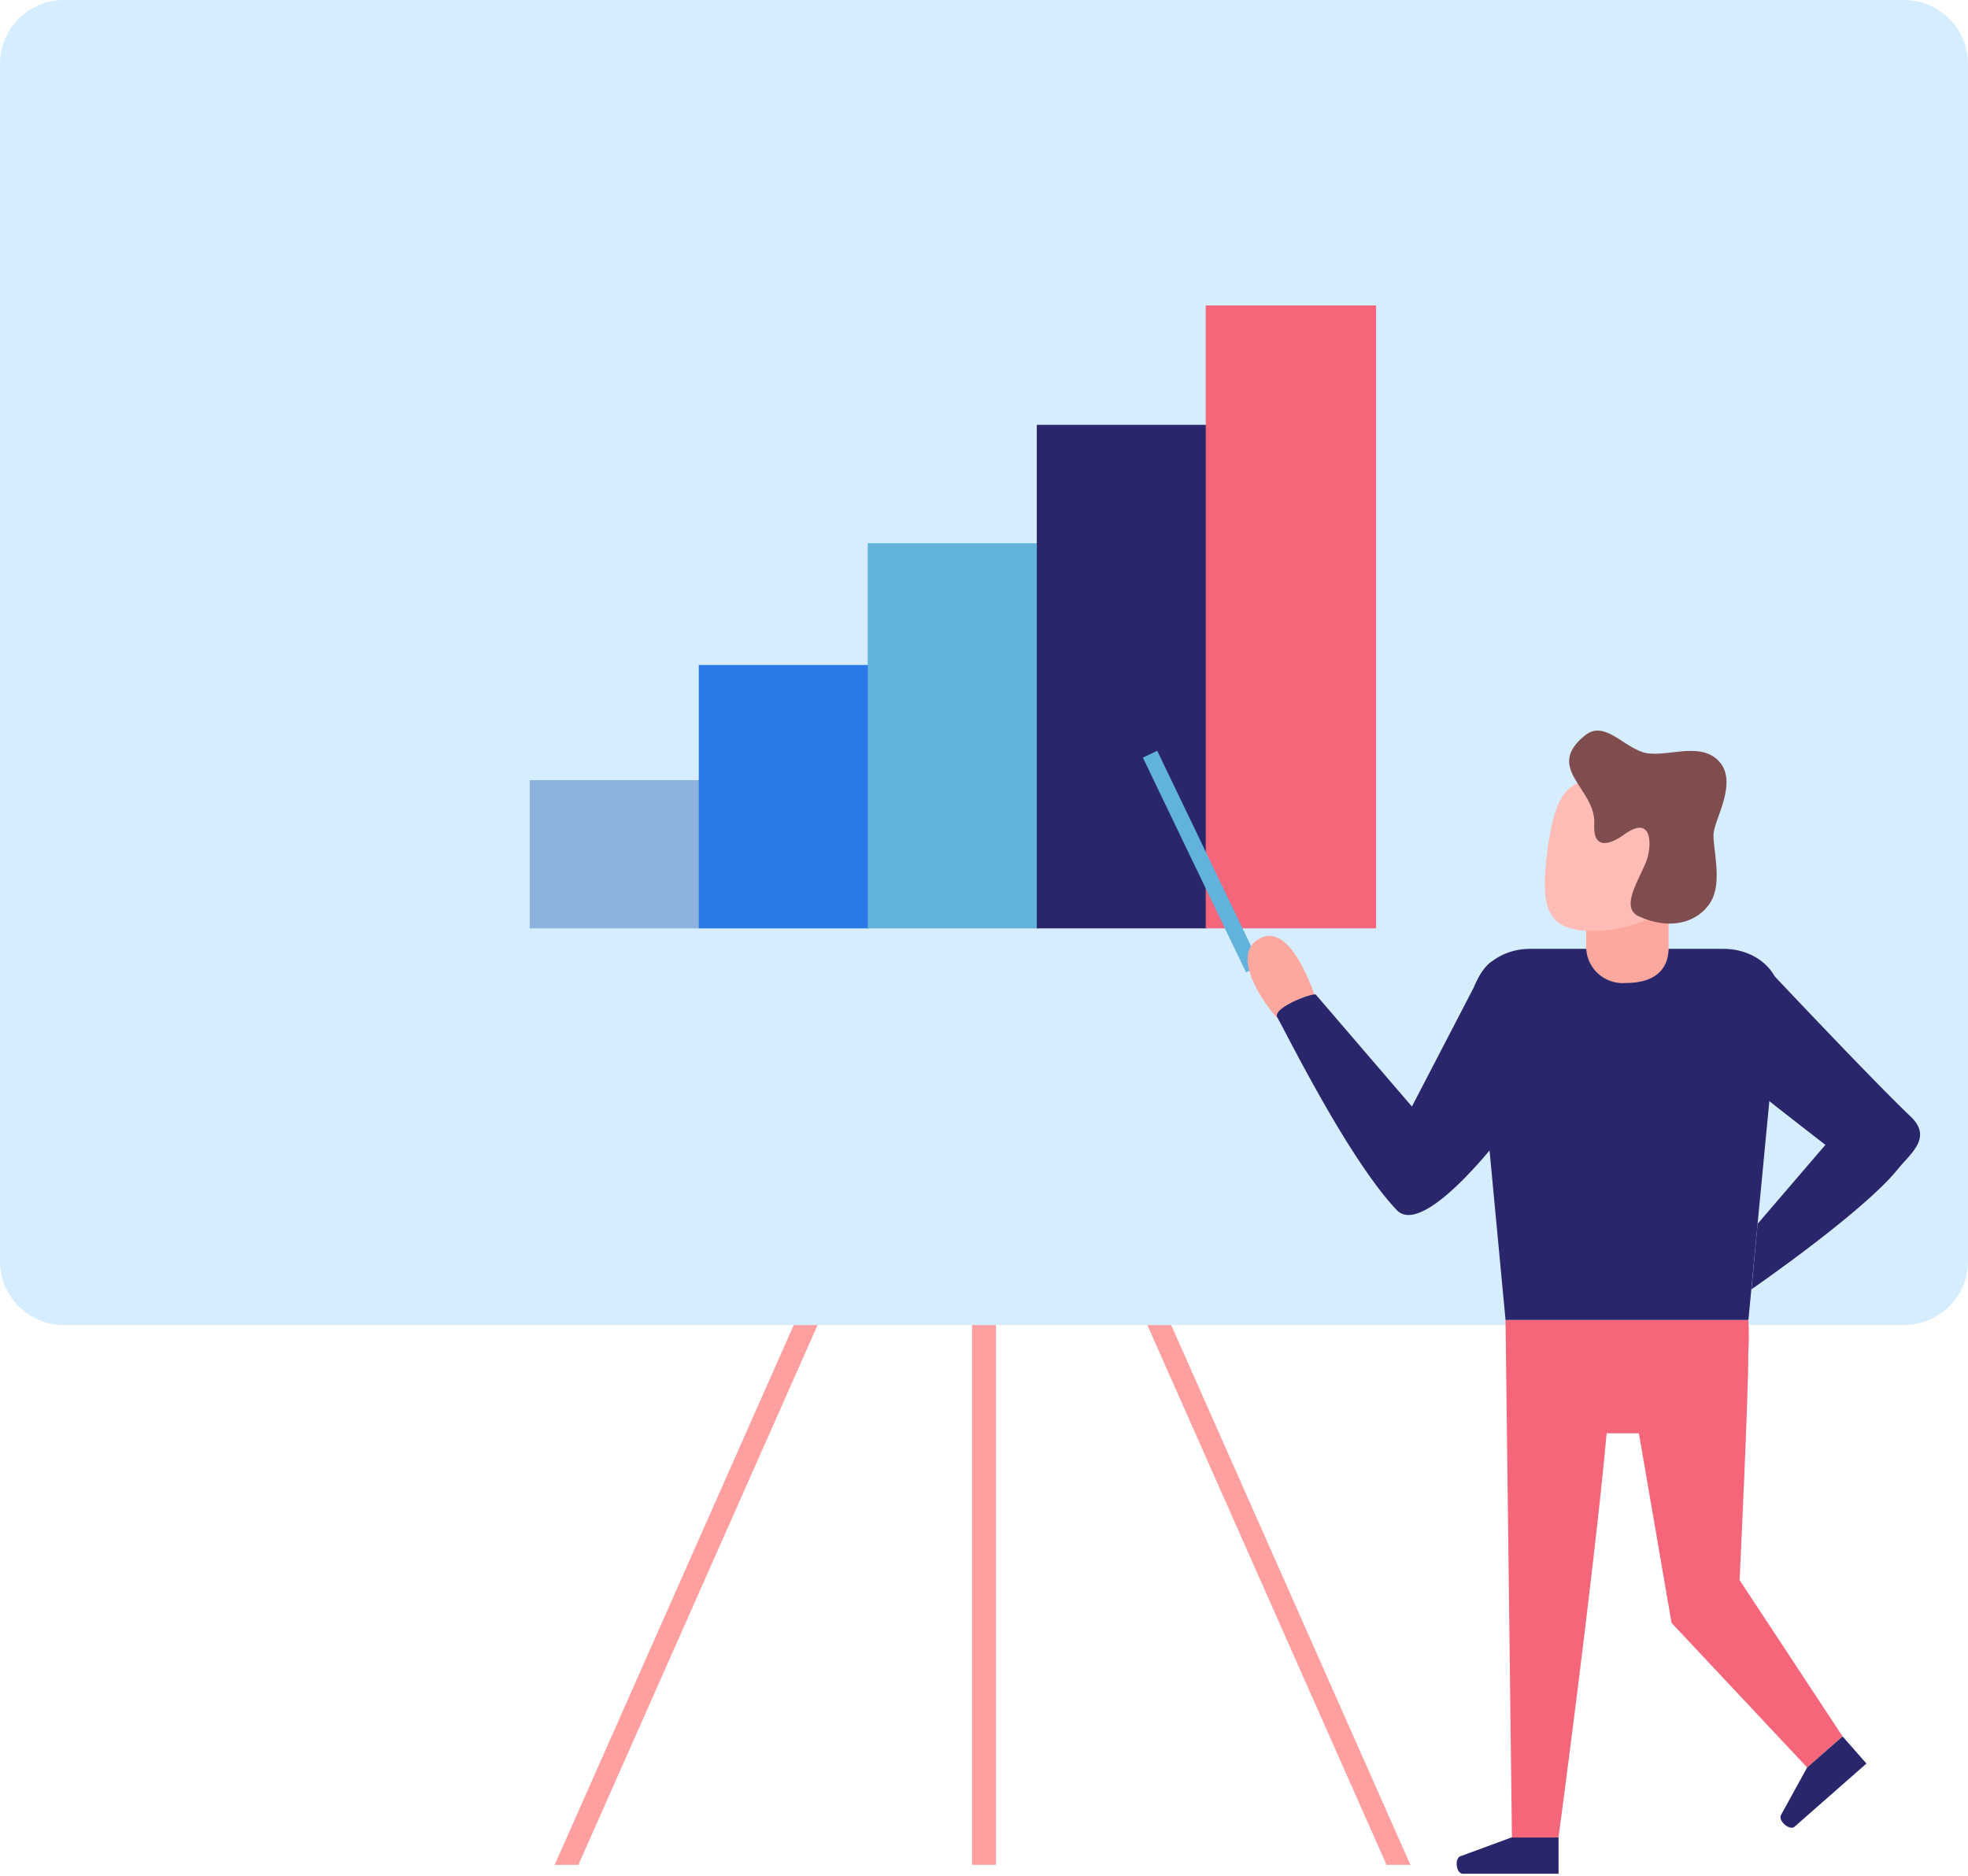 <svg width="300" height="286" fill="none" xmlns="http://www.w3.org/2000/svg"><path d="M151.817 197.736h-3.636v86.522h3.636v-86.522zm-63.648 86.522h-3.615l38.321-86.522h3.637l-38.343 86.522zm123.193 0h3.637l-38.343-86.522h-3.636l38.342 86.522z" fill="#FF9F9F"/><path d="M290.239 0H9.761C4.371 0 0 4.363 0 9.746v182.491c0 5.382 4.37 9.746 9.761 9.746H290.24c5.391 0 9.761-4.364 9.761-9.746V9.746C300 4.363 295.63 0 290.239 0z" fill="#D6EDFF"/><path d="M106.712 118.922H80.746v22.591h25.966v-22.591z" fill="#8CB3DE"/><path d="M132.488 101.363h-25.966v40.15h25.966v-40.15z" fill="#2B79E6"/><path d="M158.239 82.806h-25.966v58.707h25.966V82.806z" fill="#61B3DB"/><path d="M184.014 64.758h-25.966v76.755h25.966V64.758z" fill="#29266B"/><path d="M209.768 46.562h-25.966v94.951h25.966v-94.95z" fill="#F6667B"/><path d="M176.403 114.437l-2.185 1.047 15.73 32.735 2.185-1.047-15.73-32.735z" fill="#61B3DB"/><path d="M194.667 155.123c-1.552-1.571-7.613-9.745-2.445-12.166 5.167-2.42 8.782 10.616 8.782 10.616l-6.337 1.55z" fill="#FCA89E"/><path d="M266.526 201.197h-37.024l.978 79.005h7.082s5.338-39.746 7.358-61.722h4.912l4.977 28.897 20.67 22.039 5.402-4.734-15.695-23.823s1.404-29.428 1.319-34.524c.104-1.711.111-3.426.021-5.138z" fill="#F6667B"/><path d="M266.526 201.197h-37.024l-4.636-49.131c-.404-3.992 3.466-7.432 8.4-7.432h29.453c4.934 0 8.805 3.44 8.507 7.432l-4.7 49.131z" fill="#29266B"/><path d="M247.834 149.836c6.571 0 6.528-4.458 6.528-5.52v-7.261c0-1.635-2.467-1.487-3.913-1.487h-4.742c-1.467 0-3.913 1.317-3.913 2.973v5.775a5.558 5.558 0 003.773 5.242c.728.248 1.5.343 2.267.278z" fill="#FCA89E"/><path d="M224.673 150.494l-9.442 18.175-14.588-16.986c0-.615-6.784 1.911-5.933 3.398 1.382 2.399 10.803 21.55 18.203 29.364 4.126 4.374 16.269-11.572 17.013-12.74 1.063-1.762 2.488-12.739 2.68-18.684a2.68 2.68 0 00-2.403-2.739l-2.127-3.928c-1.34-.021-2.977 2.994-3.403 4.14zm43.427-4.246s17.14 18.239 23.18 23.971c3.317 3.185 0 5.563-1.914 7.92-5.274 6.603-22.372 18.387-22.372 18.387l.936-9.979 10.335-12.039s-14.525-11.189-15.014-11.996c-1.318-2.123-.212-11.869-.212-11.869l5.061-4.395zm-37.725 133.848h7.21v5.521h-14.589c-.978 0-1.297-2.124-.468-2.633l7.847-2.888z" fill="#29266B"/><path d="M243.77 119.049c-5.55-.658-7.103 3.652-8.038 11.933-.809 7.24.106 10.85 6.805 10.934 6.699.085 16.672-3.63 15.758-12.59-.915-8.96-14.525-10.277-14.525-10.277z" fill="#FFBBB6"/><path d="M275.479 269.416l5.402-4.734 3.636 4.14-10.952 9.618c-.723.637-2.403-.764-2.126-1.677l4.04-7.347z" fill="#29266B"/><path d="M241.603 112.106c2.871-2.314 5.55 1.423 8.74 2.527 3.19 1.104 8.634-1.805 11.654 1.359 3.02 3.164-.638 8.875-.787 11.083-.149 2.208 1.446 7.41-.468 10.468-1.914 3.057-6.125 4.352-10.952 2.123-3.169-1.507.787-6.497 1.425-9.194.638-2.696.149-6.03-3.658-3.248-1.722 1.253-4.763 2.696-4.53-1.592.319-5.436-7.698-8.451-1.424-13.526z" fill="#7F4D4E"/></svg>
